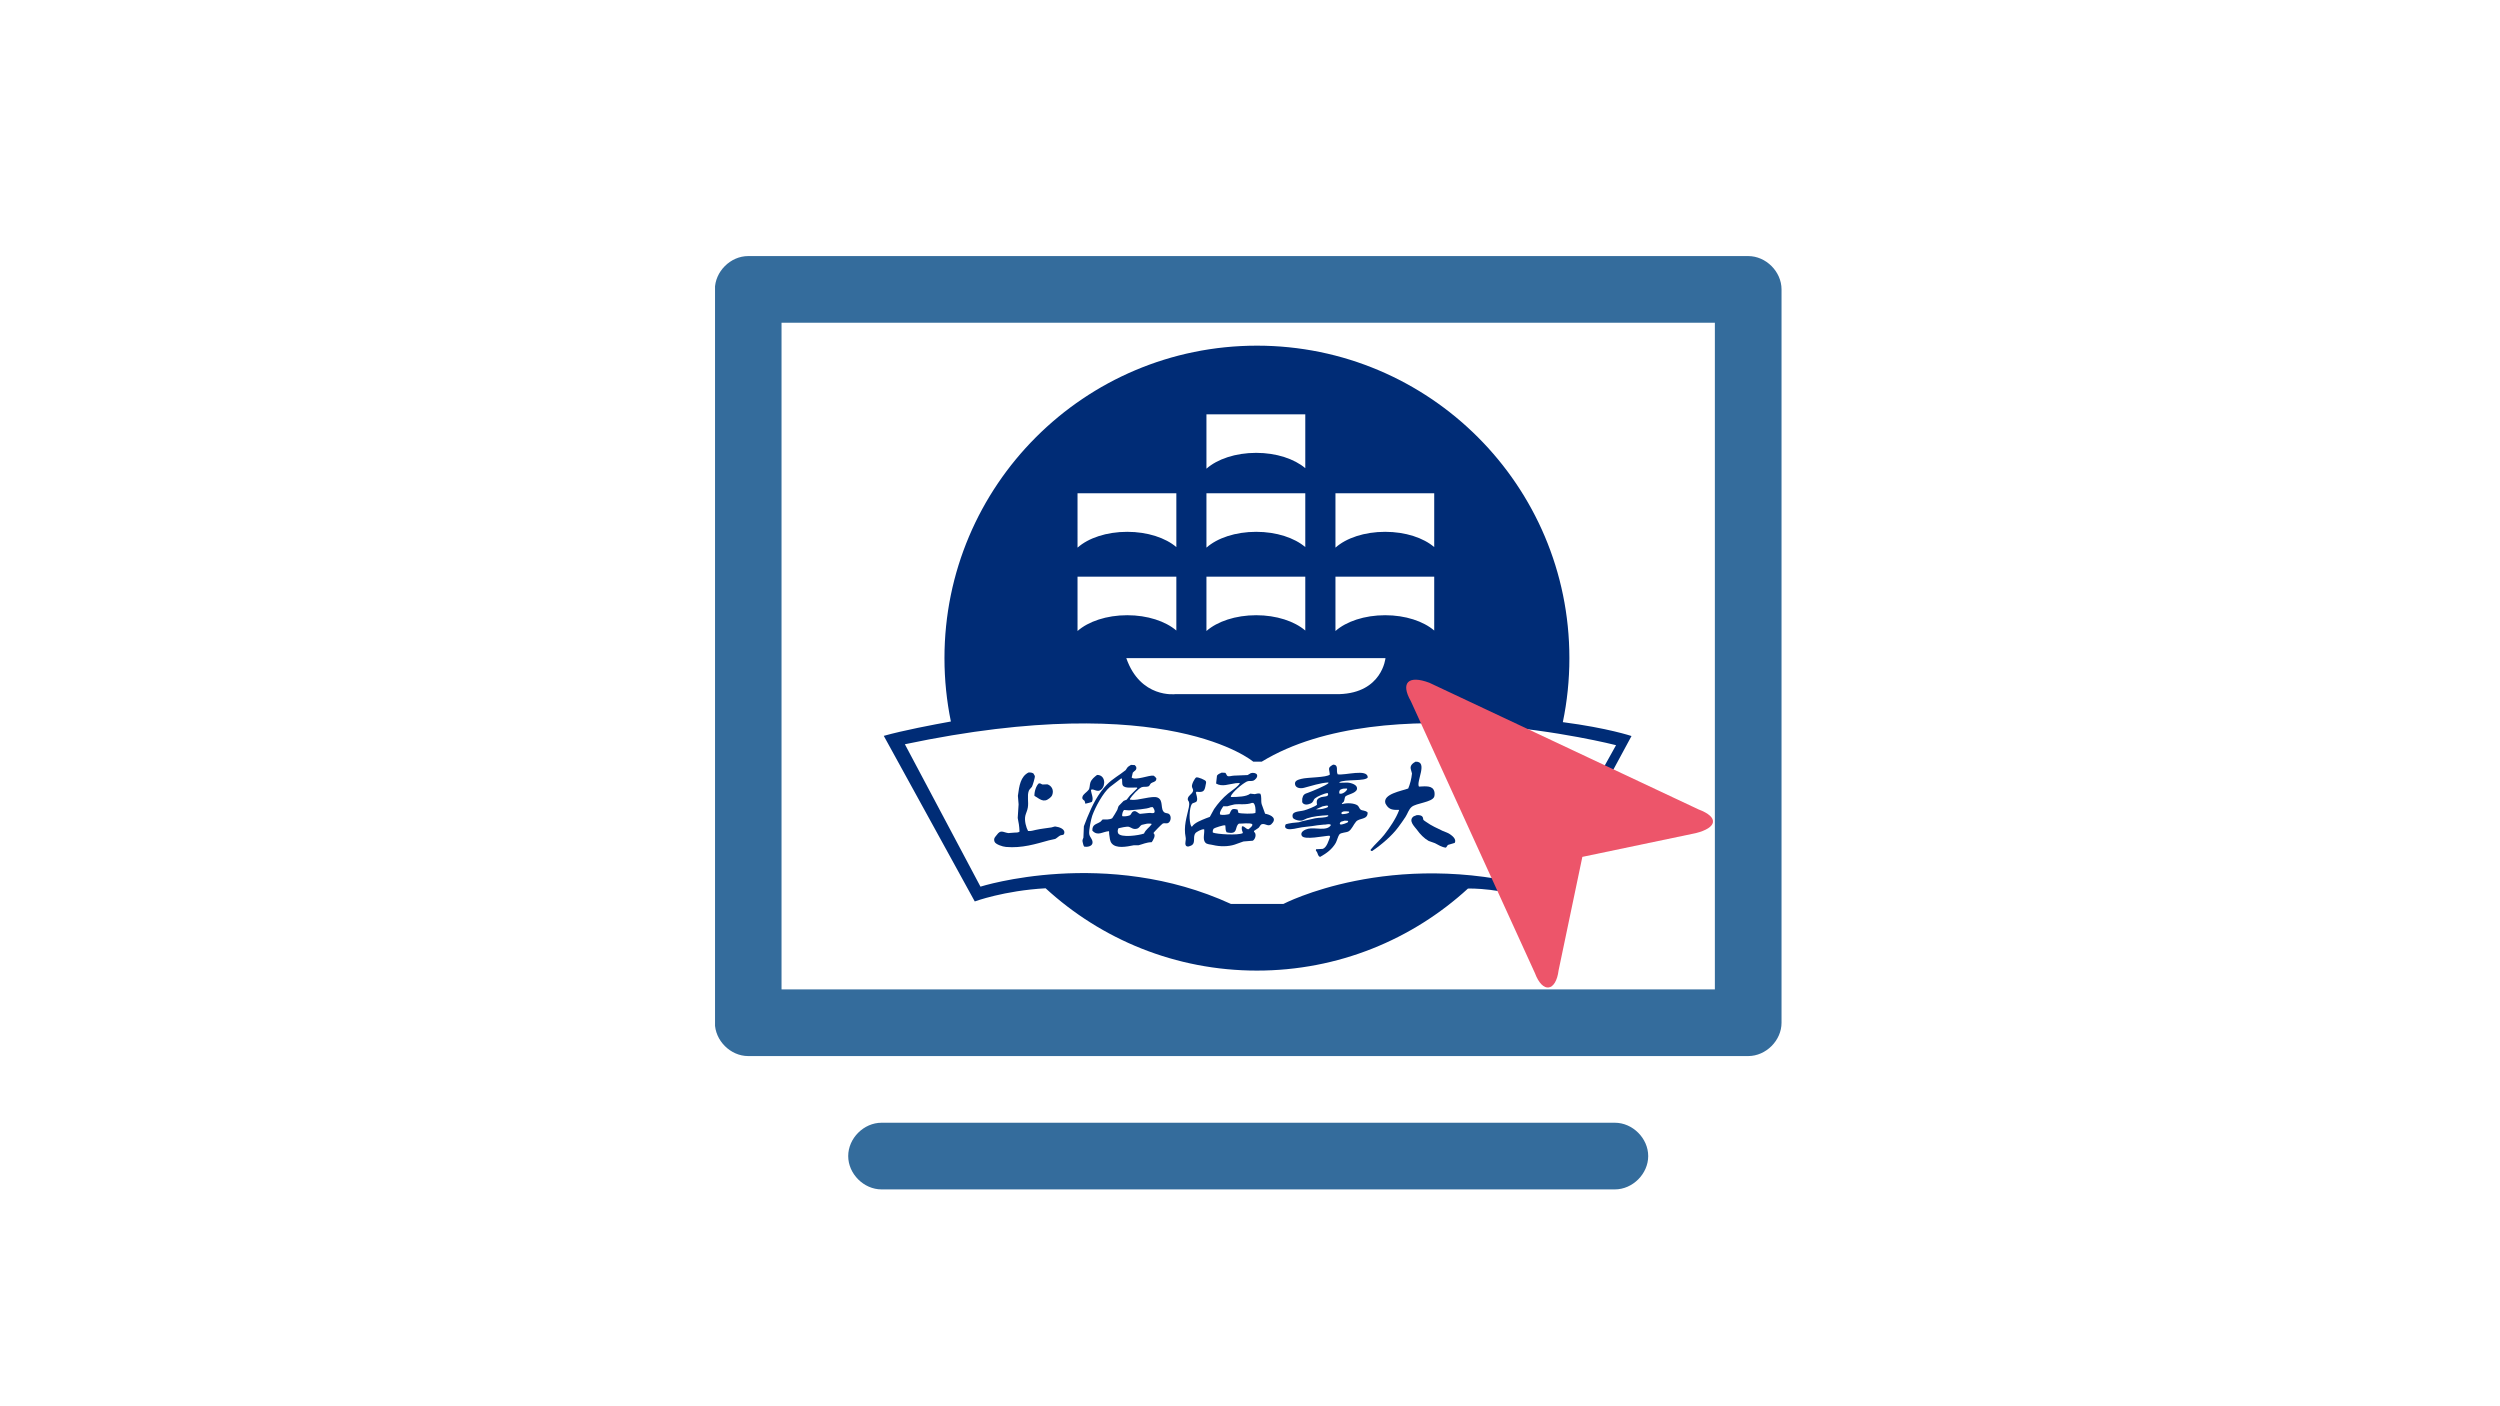 <?xml version="1.0" encoding="utf-8"?>
<!-- Generator: Adobe Illustrator 28.0.0, SVG Export Plug-In . SVG Version: 6.00 Build 0)  -->
<svg version="1.1" id="图层_1" xmlns="http://www.w3.org/2000/svg" xmlns:xlink="http://www.w3.org/1999/xlink" x="0px" y="0px"
	 viewBox="0 0 1920 1080" style="enable-background:new 0 0 1920 1080;" xml:space="preserve">
<style type="text/css">
	.st0{fill:#002C76;}
	.st1{clip-path:url(#SVGID_00000075142284608812904250000000581902479737169810_);fill:#346C9C;}
	.st2{fill:#ED556A;}
</style>
<g>
	<path class="st0" d="M1205.29,505.44c0-132.54-107.44-239.97-239.95-239.97c-132.56,0-239.99,107.43-239.99,239.97
		c0,16.66,1.71,32.95,4.93,48.67c-13.47,2.42-36.76,6.86-51.54,11.03l69.88,127.17c0,0,22.45-8.32,54.41-10.11
		c42.73,39.21,99.72,63.22,162.31,63.22c62.48,0,119.37-23.88,162.04-62.99c1.66-0.1,25-0.57,56.91,9.96L1253,565.27
		c0,0-18.08-6.12-52.75-10.66C1203.57,538.73,1205.29,522.28,1205.29,505.44z M1025.63,378.82h75.85v41.35
		c-8.32-7.12-22.09-11.73-37.68-11.73c-15.89,0-29.91,4.77-38.17,12.15V378.82z M1025.63,442.9h75.85v41.35
		c-8.32-7.14-22.09-11.76-37.68-11.76c-15.89,0-29.91,4.82-38.17,12.12V442.9z M1064.04,505.46c0,0-2.46,26.62-35.48,27.64h-125.9
		c0,0-26.84,3.44-37.66-27.64H1064.04z M926.55,318.23h75.91v41.32c-8.34-7.07-22.13-11.76-37.72-11.76
		c-15.88,0-29.89,4.82-38.19,12.17V318.23z M926.55,378.82h75.91v41.35c-8.34-7.12-22.13-11.73-37.72-11.73
		c-15.88,0-29.89,4.77-38.19,12.15V378.82z M926.55,442.9h75.91v41.35c-8.34-7.14-22.13-11.76-37.72-11.76
		c-15.88,0-29.89,4.82-38.19,12.12V442.9z M827.54,378.82h75.89v41.35c-8.34-7.12-22.13-11.73-37.72-11.73
		c-15.88,0-29.89,4.77-38.17,12.15V378.82z M827.54,442.9h75.89v41.35c-8.34-7.14-22.13-11.76-37.72-11.76
		c-15.88,0-29.89,4.82-38.17,12.12V442.9z M1241.12,572.3l-60.73,109.31c-112.56-30.37-194.77,12.62-194.77,12.62h-40.25
		c-95.86-44-192.37-13.29-192.37-13.29l-58.06-109.36c202.03-42.6,267.58,13.4,267.58,13.4h6.44
		C1064.36,526.84,1241.12,572.3,1241.12,572.3z"/>
	<path class="st0" d="M810.62,634.77c-0.99-0.1-1.99,0.52-3.16,0.7c-3.78,0.6-7.56,0.94-11.81,1.85c-1.88,0.36-3.96,1.2-6.11,0.86
		c-1.36-2.32-3-8-2.07-11.76c0.48-1.98,1.54-3.94,1.9-6.23c0.76-4.41-0.69-9,0.76-12.85c0.5-1.25,1.7-2.08,2.4-3.1
		c0.47-0.76,2.56-7.38,2.22-8.32c-0.34-0.68-0.7-1.25-1.06-1.88c-1-0.63-2.02-0.86-3.82-0.76c-6.02,3.08-7.12,10.03-8.13,17.91
		c0.18,2.16,0.36,4.33,0.55,6.52c-0.25,3.47-0.47,6.96-0.68,10.48c0.64,2.89,1.24,6.49,1.39,10.5c-1.07,0.81-2.28,0.7-3.92,0.76
		c-1.54,0.16-3.13,0.26-4.68,0.37c-4.25-0.65-5.8-2.92-8.95,1.51c-0.86,1.23-2.71,2.42-1.59,5.19c0.8,1.93,6.06,3.73,8.75,3.94
		c12.24,1.09,22.98-2.32,32.9-5.06c1.63-0.39,3.27-0.76,4.9-1.09c1.17-0.6,2.57-1.98,3.75-2.63c1-0.55,2.51-0.11,3.02-1.2
		C818.65,636.65,813.25,635.11,810.62,634.77z"/>
	<path class="st0" d="M971.6,624.94c-0.86-2.45-1.78-4.95-2.66-7.4c-0.68-2.89,0.21-6.08-1.09-8.03c-1.62-0.31-2.76,0-4.2,0.39
		c-1.12-0.15-2.29-0.26-3.45-0.39c-2.83,2.37-9.4,2.55-14.7,2.61c-0.12-0.21-0.17-0.42-0.29-0.6c1.7-3.6,8.73-9.46,12.39-11.32
		c1.44-0.73,3.4-0.13,4.9-0.62c1.36-0.5,3.73-2.79,2.84-4.67c-0.66-1.23-2.92-1.67-4.72-1.12c-0.82,0.52-1.63,1.02-2.44,1.46
		c-3.52,0.16-7.05,0.29-10.56,0.44c-1.56,0.03-3.75,0.91-4.95,0.26c-0.76-0.6-0.89-1.8-1.66-2.43c-0.91-0.1-1.82-0.15-2.72-0.15
		c-1.6,0.78-2.65,0.94-3.65,2.32c-0.22,1.98-0.43,4.01-0.68,6.07c4.65,2.76,9.69,0.42,15.16-0.26c0.95-0.03,1.89-0.1,2.84-0.16
		c0.08,0,0.16,0,0.22,0c-0.25,1.96-7.29,6.73-9.01,8.11c-4.02,3.26-7.82,7.64-10.75,11.91c-1.08,2.01-2.19,4.02-3.27,6
		c-0.99,0.37-1.97,0.68-2.94,1.09c-3.48,1.46-8.71,3.29-10.66,6.31c-0.22,0.02-0.4,0.02-0.61,0.02c-2.03-3.68-1.58-14.47,0.37-17.26
		c0.87-1.25,3.32-0.89,3.88-2.43c0.74-2.08-0.53-4.9-0.78-6.44c0.17-0.21,0.39-0.44,0.57-0.6c5.49,0.68,6.14-0.55,7-5.4
		c0.14-0.83,0.55-1.77,0.06-2.74c-0.51-0.89-5.93-3.31-7.38-2.84c-1,0.55-3.68,5.24-3.22,7.27c0.26,1.2,1.27,2.06,0.69,3.52
		c-0.82,2.19-3.43,2.95-3.9,5.42c-0.25,1.22,0.53,1.75,0.82,2.45c0.48,1.33,0.25,3.08-0.03,4.41c-1.52,7.27-4.2,14.36-2.42,23.05
		c0.42,2.08-0.77,4.38,0.04,6c0.23,0.49,0.49,0.68,1.01,0.83c0.81,0.34,1.75-0.1,2.33-0.29c5.06-1.67,1.66-6.31,4.03-9.75
		c0.55-0.94,4.99-3.47,6.8-3.05c0.42,3-1.38,7.69,0.91,10.22c1.3,1.46,3.86,1.3,5.98,1.85c4.94,1.23,11.5,1.31,16.52-0.34
		c2.22-0.83,4.46-1.62,6.72-2.4c2.4-0.18,4.82-0.42,7.25-0.6c1.93-1.2,3.09-5.24,0.91-6.8c-0.03-0.23-0.03-0.5-0.03-0.7
		c1.17-0.81,2.36-1.59,3.51-2.37c0.91-0.86,1.16-2.14,2.37-2.79c3.18-1.02,5.44,3.23,8.6-1.33
		C980.53,627.5,974.52,625.44,971.6,624.94z M958.75,636.91c-2.02-0.26-2.54-2.06-4.51-2.37c-0.14,0.13-0.3,0.23-0.46,0.29
		c-0.42,2.37,0.25,3.02,0.74,4.8c-0.05,0.1-0.09,0.18-0.1,0.21c-3.44,1.85-19.99,0.89-22.97-0.44c-0.23-1.04,0.11-2.5,0.77-3.08
		c0.69-0.57,7.51-2.76,8.45-2.48c0.13,0.05,0.25,0.05,0.36,0.1c0.38,2.37-0.13,3.31,1,5.27c9.48,2.24,5.85-4.28,9.44-6.65
		c2.62,0.08,7.52-0.73,10.01,0.23C962.95,633.8,959.47,636.41,958.75,636.91z M964.18,624.29c-1.54,0.94-10.91,0.65-13.05,0
		c-0.25-0.84-0.48-1.7-0.69-2.55c-1.08-0.26-2.65-0.68-3.82-0.26c-1.37,0.68-1.72,2.58-2.5,3.75c-2.06,0.5-4.85,0.86-6.88,0.44
		c-0.1-0.13-0.21-0.31-0.26-0.47c-0.6-1.59,1.79-4.85,2.53-6c1.04,0,2.06,0.02,3.09,0.02c1.42-0.39,3.45-1.04,5.41-1.41
		c3.37-0.52,9.38,0.52,13.5-1.2c0.33,0.03,0.65,0.03,0.99,0.05C964.07,617.59,964.51,621.86,964.18,624.29z"/>
	<path class="st0" d="M894.4,624.03c-3.64-2.35-0.52-9.23-5.24-11.44c-4.08-1.9-15.64,2.61-20.53,1.59
		c-0.53,0.15-0.76,0.05-0.89-0.6c1.38-2.29,6.62-8.11,9.1-9.02c1.6-0.6,3.52,0,5.17-0.62c1.02-0.42,1.21-1.85,2.02-2.42
		c1.41-0.97,3.13-0.91,3.88-2.45c0.08-0.42,0.13-0.78,0.21-1.23c-0.64-0.99-1.21-1.54-2.16-2.14c-3.55-0.52-13.85,3.99-16.84,1.46
		c0.29-1.23,0.59-2.5,0.87-3.75c0.95-1.33,3.38-1.83,2.59-4.51c-0.34-0.42-0.68-0.86-1.03-1.3c-0.98-0.08-1.95-0.1-2.93-0.18
		c-1.02,0.76-2.2,1.15-2.92,2.22c-0.41,0.57-0.8,1.2-1.19,1.82c-4.78,3.88-10.15,6.65-14.38,11.05
		c-6.69,6.88-11.3,15.93-15.19,25.55c-0.82,2.16-1.66,4.33-2.51,6.49c-0.12,2.89-0.23,5.84-0.37,8.76
		c-0.21,0.86-0.96,1.72-0.65,3.08c0.23,1.09,0.65,3.02,1.21,3.78c2.59,0.55,5.77-0.26,6.35-2.37c0.76-2.76-2.1-4.72-2.44-7.3
		c-0.38-2.87,1.41-11.39,2.32-14.05c2.46-6.88,8.38-17.65,13.45-21.95c2.88-2.19,5.77-4.4,8.67-6.62c0.19-0.02,0.34-0.02,0.5-0.02
		c0.7,1.43-0.05,4.01,0.9,5.42c1.66,2.45,7.55,1.36,10.9,1.56c0.05,0.16,0.12,0.34,0.14,0.57c-1.88,1.85-3.78,3.73-5.63,5.58
		c-0.85,1.09-1.68,2.08-2.49,3.15c-0.81,0.34-1.58,0.6-2.35,0.94c-1.23,1.28-2.46,2.53-3.71,3.81c-0.63,0.94-0.65,1.98-1.15,3.1
		c-0.25,0.55-3.6,6.23-3.88,6.39c-1.95,1.25-5.19,0.99-7.38,0.97c-0.55,0.6-1.11,1.15-1.66,1.75c-3.01,2.03-6.41,1.8-6.23,6.83
		c4.16,4.48,7.53,0.84,12.72,0.42c0.31,0.65,0.04,1.23,0.17,2.06c0.48,2.97,0.47,5.42,1.92,7.25c3.4,4.25,11.48,2.63,17.06,1.49
		c1.21,0,2.38,0.02,3.57,0.02c3.26-0.83,6.06-2.29,10.17-2.37c0.9-1.38,3.56-5.37,1.3-6.94c0.13-0.65,6.73-7.3,7.3-7.48
		c1.8-0.52,2.88,0.6,4.55-0.7c1.55-1.33,2.01-4.69,0.33-6.36C897.09,624.37,895.61,624.73,894.4,624.03z M878.6,640.16
		c-3.73,1.41-17.92,3.47-19.87-0.21c-0.61-1.25-0.27-3,0.26-3.86c1.43-0.32,6.45-1.56,8.09-1.09c1.7,0.55,3.18,2.19,5.97,1.46
		c2.01-0.47,2.27-2.14,3.73-2.94c1.41-0.31,2.76-0.65,4.18-0.96c1.16-0.03,2.5-0.13,3.34,0.13c0.01,0.13,0.09,0.26,0.12,0.42
		C882.57,635.66,879.94,637.01,878.6,640.16z M886.62,623.9c-0.73,1.23-2.78,0.16-4.51,0.47c-2.22,0.23-4.45,0.5-6.65,0.68
		c-1.37-0.37-2.55-2.32-4.38-2.08c-2.32,0.34-1.95,2.63-3.62,3.28c-1.32,0.55-4.16,0.91-5.63,0.55c-0.21-1.35,0.48-4.17,1.59-4.74
		c1.24,0.1,2.46,0.23,3.69,0.29c4-0.39,13.75-0.91,16.71-2.42c0.49-0.03,0.98-0.03,1.48-0.08
		C885.88,620.56,887.19,622.49,886.62,623.9z"/>
	<path class="st0" d="M833,615.14c0.18,0.7,0.38,1.38,0.56,2.11c0.49,0.03,4.17-1.07,5.03-1.41c1.47-2.92-0.49-5.95-0.74-9.07
		c0.03-0.1,0.06-0.18,0.1-0.23c2.01-1.17,4.81,2.55,7.87-0.26c3.61-3.29,2.96-11.21-3.27-11.13c-1.98,1.51-4.26,3.28-5.14,5.84
		c-0.62,1.8-0.35,4.15-1.34,5.58c-1.23,1.77-4.21,3.21-4.76,5.45C830.81,614.02,832.39,614.33,833,615.14z"/>
	<path class="st0" d="M1124.4,626.32c4.2,1.95,3.18-8.92,4.02-10.82c0.96-2.14,7.95-3,10.87-3.78c9.5-2.42,19.37-6.02,30.53-6.15
		c0.1,0.13,0.25,0.26,0.36,0.42c-0.24,1.72-0.69,3.05,1.43,3c0.84,1.23,1.28,2.92,2.7,3.52c4.59,1.85,7.37-4.64,6.04-9.07
		c-1.16-3.8-6.91-4.01-11.34-4.35c-0.05-0.23-0.09-0.49-0.14-0.76c2.74-3.7,5.02-9.54,3-15.95c-0.73-1.41-3.81-2.17-5.84-1.31
		c-3.61,1.51-6.75,5.68-11.15,6.33c-0.07-0.02-0.08-0.05-0.13-0.13c-0.27-2.01,1.5-4.22,0.8-6.55c-0.22-0.52-0.39-0.76-0.87-0.96
		c-0.55,0-1.09-0.03-1.59-0.1c-3.23,1.75-4.42,4.02-6.37,6.83c-0.15,0.05-0.33,0.05-0.49,0.05c-0.43-1.28-0.73-1.8-1.42-2.69
		c-4.84-0.99-6.61,10.51-9.75,12.85c-0.04-0.05-0.1-0.08-0.13-0.1c0.03-1.2,0.1-2.42,0.16-3.6c0.55-0.29,0.94-0.16,1.58-0.39
		c1.59-1.17-0.03-6.41-1.41-7.01c-1.73,0.1-3.27,1.02-3.65,2.32c0.08,0.78,0.12,1.56,0.18,2.35c-0.57,2.89-1.32,5.66-0.72,9.36
		c0.22,1.41,0.76,3.62,0.27,5.08c-0.05,0.1-0.08,0.23-0.12,0.37c-1.08,0.08-1.66-0.52-2.61-0.81c-1.61-0.44-3.96,1.04-4.63,1.98
		c-2.39,3.36-1.6,12.1-0.56,15.8C1123.71,623.14,1123.54,625.9,1124.4,626.32z M1157.66,594.46c0.31-1.28-0.16-3.23,0.49-4.2
		c1.33-2.03,5.55-2.09,7.82-3.31c1.72,0.11,1.58,2.92,1.33,4.28c-0.47,2.35-2.55,7.53-4.98,7.17c-0.04-0.1-0.1-0.26-0.13-0.34
		c0.94-1.23,4.67-3.08,3.79-5.32c-0.64-1.33-2.41-1.12-3.95-0.76c-4.57,1.09-3.39,4.46-4.74,7.9c-0.64,0.13-1.28,0.21-1.93,0.31
		c-0.06-0.18-0.13-0.36-0.17-0.6C1156.19,598.17,1157.17,596.31,1157.66,594.46z M1147.08,590.68c0.65,0.39,1.89,1.95,1.67,3.02
		c-0.53,0.96-1.08,1.95-1.63,2.92c-0.57,1.77-1.13,3.55-1.71,5.32c-0.6,0.23-1.15,0.42-2.07,0.42c-0.04-0.03-0.12-0.05-0.13-0.08
		C1143.43,596.45,1143.78,594.15,1147.08,590.68z M1138.23,596.47c0.25,0.18,0.22,0.13,0.4,0.37c0.73,1.77-0.16,6.39-1.19,7.17
		c-0.41,0.08-0.81,0.1-1.21,0.21c-0.09-0.21-0.18-0.36-0.25-0.55C1135.09,601.64,1137.25,597.59,1138.23,596.47z"/>
	<path class="st0" d="M805.82,613.21c0.89-0.7,1.85-1.51,2.29-2.66c1.49-3.96-0.65-7.19-3.7-8.18c-1.25,0.08-2.55,0.13-3.82,0.13
		c-0.99-0.26-1.16-0.99-2.74-0.89c-1.98,1.64-3.52,6.15-3.42,9.59C798.39,613.5,801.35,616.78,805.82,613.21z"/>
	<path class="st0" d="M1156.89,623.92c-0.08-0.03-0.17-0.13-0.28-0.21c-0.03-0.13-0.09-0.26-0.12-0.34
		c1.29-1.75,2.35-1.09,3.99-2.24c2.21-1.48,2.31-5.03,0.81-6.91c-0.96-0.1-1.89-0.21-2.85-0.34c-1.7,0.23-3.34,0.44-5.03,0.65
		c-5.84,1.44-20.53,2.53-18.24,9.8c3.16,1.56,7.21-0.94,9.95-1.77c1.25-0.39,3.21-1.07,3.83-0.39c-0.31,0.96-0.62,1.93-0.91,2.87
		c-3.18,1.95-6.65,2.61-10.37,4.25c-1.85,0.83-3.06,2.61-4.59,3.83c-1.28,1.04-3.86,4.12-2.24,6.6c0.82,1.3,3.97,1.67,6.18,1.09
		c2.3-0.68,3.94-3.08,5.79-4.38c0.54-0.37,6.91-2.32,7.59-2.45c2.39,3.86-0.57,9.57-3.27,11.47c-1.34,0.94-2.65,1.38-3.49,2.79
		c-0.46,0.68,0.28,0.89,0.05,1.83c-0.77,3.18-1.94,8.08,3.37,6c2.48-0.99,2.32-3.68,3.79-5.6c0.56-0.39,1.11-0.84,1.7-1.25
		c4.16-4.46,5.85-9.83,5.41-18.14c2.76-1.93,9.37-0.18,13.01-1.46c2.05-1.02,1.23-5.71-0.52-6.39
		C1168.28,622.36,1159.93,623.79,1156.89,623.92z"/>
	<path class="st0" d="M1050.46,596.99c-0.31-6.86-17.52-1.3-23.11-2.32c-1.55-2.79,1.15-7.27-3.53-7.43
		c-4.44,2.58-2.96,2.84-2.5,7.59c-2.26,2.4-17.47,2.08-21.89,3.34c-2.16,0.6-5.63,1.28-4.76,4.54c0.6,2.37,3.68,3.08,6.71,2.35
		c6.05-1.54,12.06-3.68,18.76-4.15c0.04,0.16,0.07,0.34,0.13,0.5c-1.27,1.67-12.84,6.41-15.58,7.38c-2.84,0.91-3.92,1.51-4.56,4.56
		c-0.01,0.86-0.05,1.77-0.05,2.66c1.06,2.45,4.19,2.14,6.43,1.1c2.51-1.17,1.94-2.74,3.36-3.94c1.58-1.41,7.11-3.88,9.75-4.12
		c0.09,0.16,0.15,0.26,0.25,0.39c1,2.63-3.27,2.19-4.97,2.71c-3.4,1.09-4.09,2.5-3.41,5.79c-0.06,0.05-0.1,0.05-0.13,0.13
		c-0.81,1.17-7.93,3.86-9.75,4.3c-3.83,1.09-10.35,0.37-8.69,5.68c0.68,1.36,5.03,2.76,7.46,2.01c1.11-0.5,2.26-1.04,3.4-1.56
		c4.42-1.51,10.74-2.16,16.06-2.42c0.1,0.1,0.18,0.15,0.27,0.26c0,0.1,0,0.21,0,0.36v0.1c-2.42,1.56-6.8,0.91-10.05,1.64
		c-3.14,0.7-6.28,1.38-9.48,2.14c-0.98,0.29-2.02,0.63-3.02,0.91c-2.84,0.16-7.29,0.7-10.07,1.54c-0.34,0.63-0.73,1.41-0.41,2.37
		c1.11,2.4,6.52,1.25,9.37,0.6c4.48-1.07,9.93-1.15,15.24-2.17c1.63-0.18,3.27-0.37,4.91-0.52c1.67,0.18,3.45-0.76,5.06-0.13
		c0.35,0.18,0.29,0.18,0.49,0.47c-2.92,5.01-12.32,1.54-17.54,2.84c-2.18,0.52-6.51,2.4-4.78,5.42c1.79,3.44,17.22,0.03,21.19-0.1
		c0.17,0.26,0.34,0.5,0.53,0.76c-1.12,2.97-2.58,8.34-5.66,9.36c-1.75,0.1-3.44,0.21-5.19,0.29c-0.01,0.34-0.06,0.65-0.09,1.04
		c1.45,1.38,1.23,3.02,2.22,4.17c0.3,0.44,0.51,0.49,1.13,0.62c4.98-2.79,9.08-5.86,11.9-10.69c0.87-1.56,1.84-5.34,2.79-6.52
		c1.24-1.54,5.34-1.33,7.08-2.37c2.51-1.56,3.68-5.11,5.71-7.43c2.63-3.08,9.06-1.25,8.92-7.06c-1.85-1.85-4.12-1.17-5.49-2.3
		c-0.98-0.83-1.23-2.4-2.32-3.18c-2.49-1.72-8.2-2.08-11.58-0.96c-0.29-0.26-0.22-0.13-0.41-0.5c0.47-0.42,0.97-0.89,1.44-1.28
		c0.77-1.15,0.48-3.62,1.6-4.35c2.26-1.59,9.92-2.61,8.43-6.94c-0.8-2.24-5.37-3.65-8.36-3.44c-1.56,0-3.12,0.1-4.68,0.13
		c-0.13-0.13-0.26-0.16-0.38-0.26v-0.13C1032.81,598.22,1048.86,600.3,1050.46,596.99z M1011.07,621.63
		c-0.04-0.1-0.05-0.16-0.12-0.21c1.58-0.73,3.15-1.43,4.76-2.14c1.02-0.21,2.06-0.39,3.05-0.6c0.3,0,0.57,0,0.86,0
		c0.15,0.34,0.27,0.6,0.4,0.99C1018.16,621,1014.2,621.63,1011.07,621.63z M1029.52,633.21c-0.38-0.18-0.37-0.26-0.59-0.63
		c0.59-2.11,1.83-1.48,3.73-2.32c0.77,0,1.56,0.05,2.35,0.1c0.23,0.29,0.3,0.26,0.39,0.84
		C1034.96,631.95,1030.57,633.46,1029.52,633.21z M1031.97,623.14c1.34-0.03,2.98-0.1,3.95,0.13c0.08,0.18,0.18,0.39,0.26,0.62
		c-0.8,1.04-3.65,1.31-5.4,1.38c-0.21-0.18-0.39-0.34-0.63-0.5C1030.24,623.4,1031.01,623.64,1031.97,623.14z M1028.8,607.21
		c0.48-1.09,1.59-1.04,2.67-1.51c0.95-0.1,1.9-0.13,2.83-0.13c0.13,0.13,0.27,0.26,0.38,0.34c-0.25,1.56-3.7,4.25-5.68,3.6
		c-0.12,0-0.26-0.05-0.37-0.08C1028.44,608.65,1028.49,607.81,1028.8,607.21z"/>
	<path class="st0" d="M1093.18,629.71c-0.14-0.62-0.3-1.25-0.42-1.88c-0.62-1.51-2.36-1.95-4.61-1.83
		c-0.81,0.32-1.63,0.65-2.44,0.94c-4.53,3.31,0.81,7.98,2.63,10.5c2.33,3.26,5.37,6.41,8.86,8.4c1.62,0.55,3.23,1.12,4.84,1.72
		c2.36,1.25,5.3,3.13,8.37,3.44c0.79-0.57,0.98-1.59,1.67-2.11c1.71-0.52,3.44-1.04,5.15-1.54c1.62-2.94-2.14-5.6-3.65-6.67
		c-1.67-1.17-3.49-1.62-5.5-2.5c-4.24-2.03-8.96-4.15-12.63-6.83C1094.91,630.94,1093.6,630.21,1093.18,629.71z"/>
	<path class="st0" d="M1089.75,604.11c-2.33-3.78,7.31-19.53-2.61-19.14c-1.72,0.94-4.35,2.63-3.7,5.53
		c0.33,1.2,0.66,2.37,0.96,3.55c-0.4,4.09-1.51,8.24-2.89,11.52c-4.93,1.9-19.67,4.17-17.54,11.37c2.12,4.2,4.51,5.34,10.25,5.01
		c0.1,0.1,0.18,0.23,0.26,0.39c-2.49,6.57-7.3,13.53-11.42,18.8c-3.05,3.91-7.25,7.35-10.43,11.42c0.07,0.26,0.1,0.55,0.16,0.81
		c0.34,0.1,0.68,0.18,0.99,0.23c6.96-4.67,15.22-11.68,20.07-18.3c1.88-2.55,3.88-5.27,5.58-7.95c1.66-2.55,2.42-5.71,4.73-7.64
		c3.53-2.97,15.59-3.52,17.3-7.77c0.35-0.96,0.44-2.84,0.1-4.07C1100.27,603.15,1095.09,603.85,1089.75,604.11z"/>
</g>
<g>
	<defs>
		<rect id="SVGID_1_" x="549.14" y="196.58" width="819.84" height="717.84"/>
	</defs>
	<clipPath id="SVGID_00000127028555921720267180000005159156695271812535_">
		<use xlink:href="#SVGID_1_"  style="overflow:visible;"/>
	</clipPath>
	<path style="clip-path:url(#SVGID_00000127028555921720267180000005159156695271812535_);fill:#346C9C;" d="M1342.62,811.06h-768
		c-13.66,0-25.6-11.95-25.6-25.6v-563.2c0-13.66,11.94-25.6,25.6-25.6h768c13.65,0,25.6,11.95,25.6,25.6v563.2
		C1368.22,799.11,1356.27,811.06,1342.62,811.06L1342.62,811.06z M600.22,759.86h716.8v-512h-716.8V759.86z M1240.22,913.46h-563.2
		c-13.65,0-25.6-11.95-25.6-25.6c0-13.65,11.95-25.6,25.6-25.6h563.2c13.65,0,25.6,11.94,25.6,25.6
		C1265.82,901.51,1253.87,913.46,1240.22,913.46L1240.22,913.46z M1240.22,913.46"/>
</g>
<path class="st2" d="M1097.72,524.35c-16.21-6.08-22.29,0-14.18,14.18l95.23,208.71c6.08,16.21,16.21,14.18,18.24-2.03l18.24-87.13
	l87.13-18.24c16.21-4.05,18.24-12.16,2.03-18.24L1097.72,524.35z M1097.72,524.35"/>
</svg>

